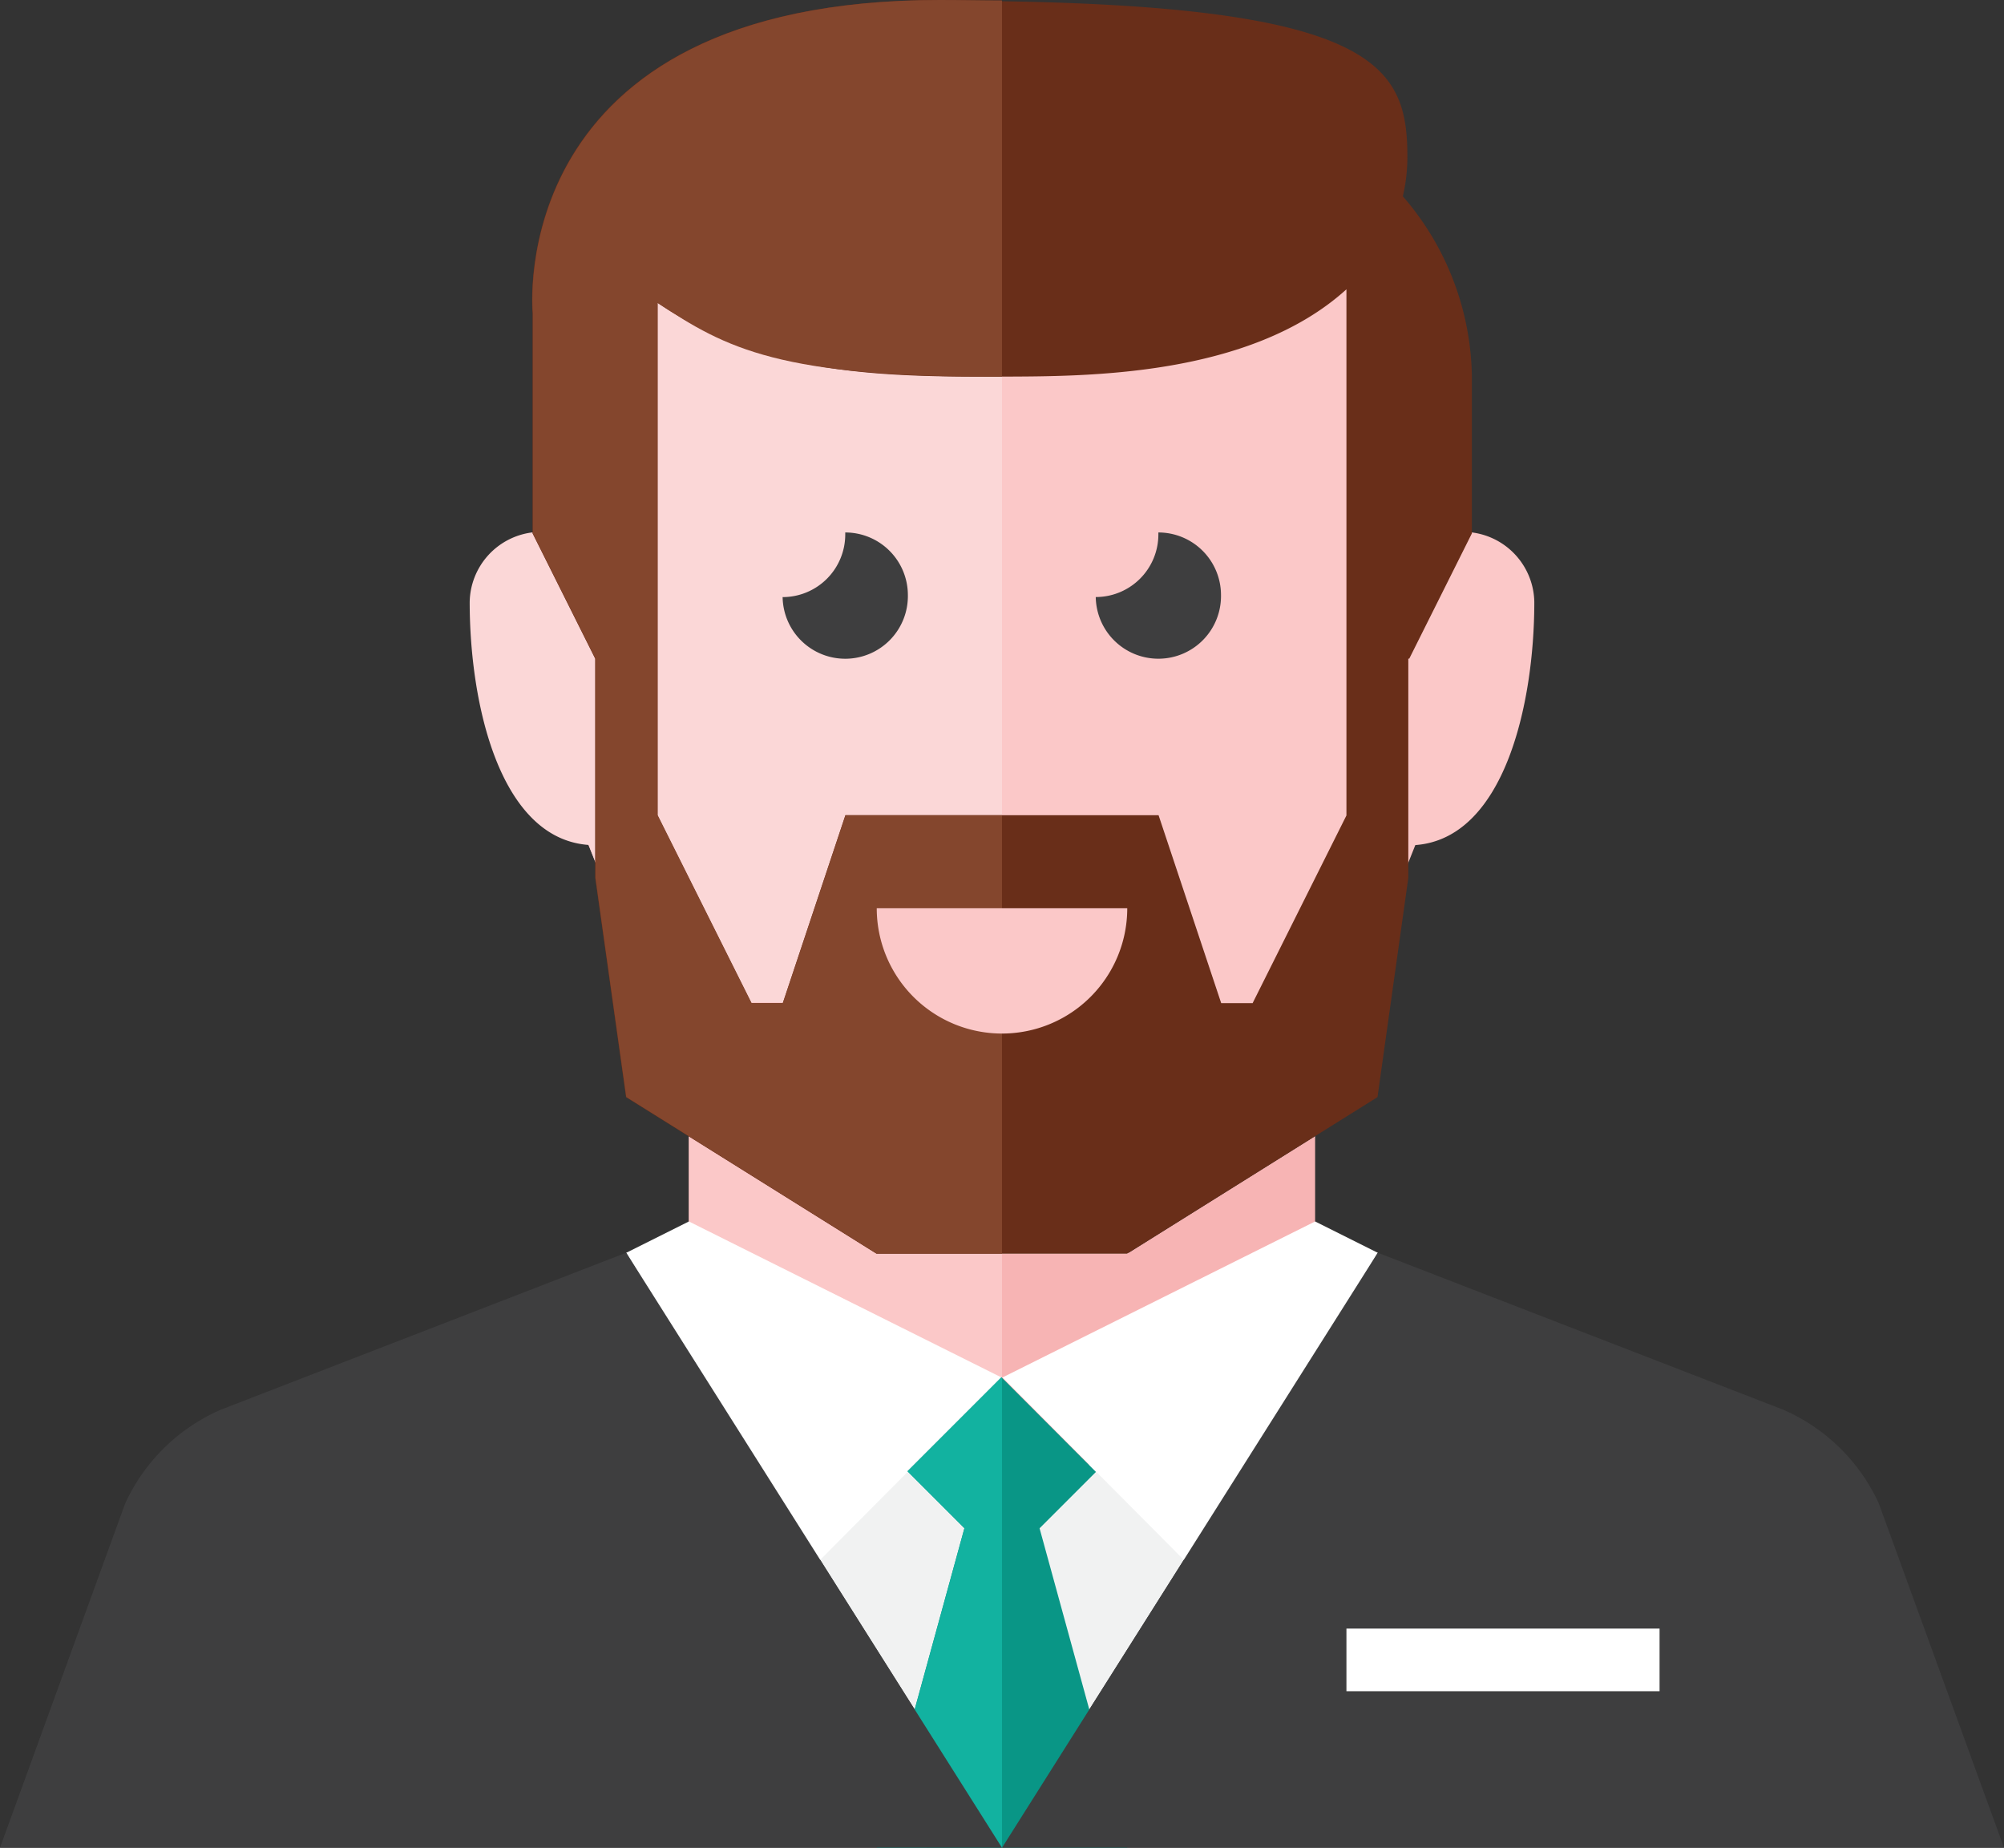 <svg xmlns="http://www.w3.org/2000/svg" width="32" height="29.5" viewBox="0 0 32 29.5">
  <rect x="0" y="0" width="32" height="29.5" fill="#333333" stroke="none"/>
  <g id="opc" transform="translate(-23 -28)">
    <path id="Path_45043" data-name="Path 45043" d="M49,77.5,43,68H55Z" transform="translate(-10 -19.999)" fill="#f1f2f2"/>
    <path id="Path_45044" data-name="Path 45044" d="M52,66.154H48l-3-1.876v1.609s0,3.75,5,3.75,5-3.75,5-3.75V64.278Z" transform="translate(-11 -18.139)" fill="#f7b4b4"/>
    <path id="Path_45045" data-name="Path 45045" d="M56.5,38.611a1.14,1.14,0,0,0-1-1.111c-.5,0-.5.556-.5.556V37.5c-.009-4.5-.512-7.5-7-7.5s-6.991,3-7,7.5v4l2,5,2.552,2a1.5,1.5,0,0,0,1.12.5h2.655a1.5,1.5,0,0,0,1.12-.5L53,46.5l1.6-4.008C56.021,42.388,56.5,40.238,56.5,38.611Z" transform="translate(-9 -1)" fill="#fbc8c8"/>
    <path id="Path_45046" data-name="Path 45046" d="M39.5,37.5v.556s0-.556-.5-.556a1.14,1.14,0,0,0-1,1.111c0,1.626.479,3.777,1.9,3.879L41.5,46.5l2.552,2a1.5,1.5,0,0,0,1.12.5H46.5V30C40.012,30,39.509,33,39.5,37.5Z" transform="translate(-7.5 -1)" fill="#fbd7d7"/>
    <g id="Group_9148" data-name="Group 9148" transform="translate(34 43.998)">
      <path id="Path_45047" data-name="Path 45047" d="M46.5,60.014,46.506,60h-.514l.009.017Zm3.5,4H48l-3-1.876v1.609s0,3.75,5,3.75Z" transform="translate(-45 -59.997)" fill="#fbc8c8"/>
    </g>
    <path id="Path_45048" data-name="Path 45048" d="M53.9,31.137a2.756,2.756,0,0,0,.073-.631c0-1.421-.454-2.392-6.476-2.486v-.012c-.317,0-.645-.008-.993-.008-6.256,0-6.521,3.99-6.507,4.84,0,.1.007.161.007.161v3.515l1,2v3.5l.492,3.5,4,2.5h4l4-2.5.492-3.5v-3.5h.015l1-2V34a4.483,4.483,0,0,0-1.1-2.863ZM51.5,44.015H51l-1-3H45l-1,3h-.5l-1.5-3V32.836c1.67,1.123,3.406,1.186,5.5,1.177h0c1.3-.006,3.946.015,5.5-1.394v8.4l-1.5,3Z" transform="translate(-8.5)" fill="#692e19"/>
    <path id="Path_45049" data-name="Path 45049" d="M47.5,34.014V28.008c-.317,0-.644-.008-.992-.008-7,0-6.5,5-6.5,5v3.515l1,2v3.5l.492,3.5,4,2.5h2v-7H45l-1,3h-.5l-1.5-3V32.833C43.095,33.569,43.968,34.028,47.5,34.014Z" transform="translate(-8.5 0)" fill="#84462d"/>
    <path id="Path_45050" data-name="Path 45050" d="M50,46a1,1,0,0,0-1-1h0c0,.011,0,.021,0,.032a1,1,0,0,1-1,1A1,1,0,1,0,50,46Zm5,0a1,1,0,0,0-1-1h0c0,.01,0,.021,0,.031a1,1,0,0,1-1,1A1,1,0,0,0,55,46Z" transform="translate(-12.503 -8.499)" fill="#3e3e3f"/>
    <path id="Path_45051" data-name="Path 45051" d="M43,67.5l1-.5,4.993,2.491L46,72.5Zm12,0L54,67l-4.993,2.491L52,72.5Z" transform="translate(-10 -19.499)" fill="#fff"/>
    <path id="Path_45052" data-name="Path 45052" d="M55,79.489l-1.4-5.1.9-.9-1.509-1.512-1.5,1.5.909.909-1.4,5.1Z" transform="translate(-14 -21.989)" fill="#099686"/>
    <path id="Path_45053" data-name="Path 45053" d="M53,79.489v-7.5l-.009-.009-1.5,1.5.909.909-1.4,5.1Z" transform="translate(-14 -21.989)" fill="#12b2a0"/>
    <path id="Path_45054" data-name="Path 45054" d="M23,77.5,25,72a3,3,0,0,1,1.522-1.492L33,68l6,9.5Zm32,0L53,72a3,3,0,0,0-1.521-1.492L45,68l-6,9.5Z" transform="translate(0 -20)" fill="#3e3e3f"/>
    <path id="Path_45055" data-name="Path 45055" d="M66,80h5v1H66Z" transform="translate(-21.5 -25.999)" fill="#fff"/>
    <path id="Path_45056" data-name="Path 45056" d="M51,57h4a2,2,0,1,1-4,0Z" transform="translate(-14 -14.499)" fill="#fbc8c8"/>
  </g>
</svg>
